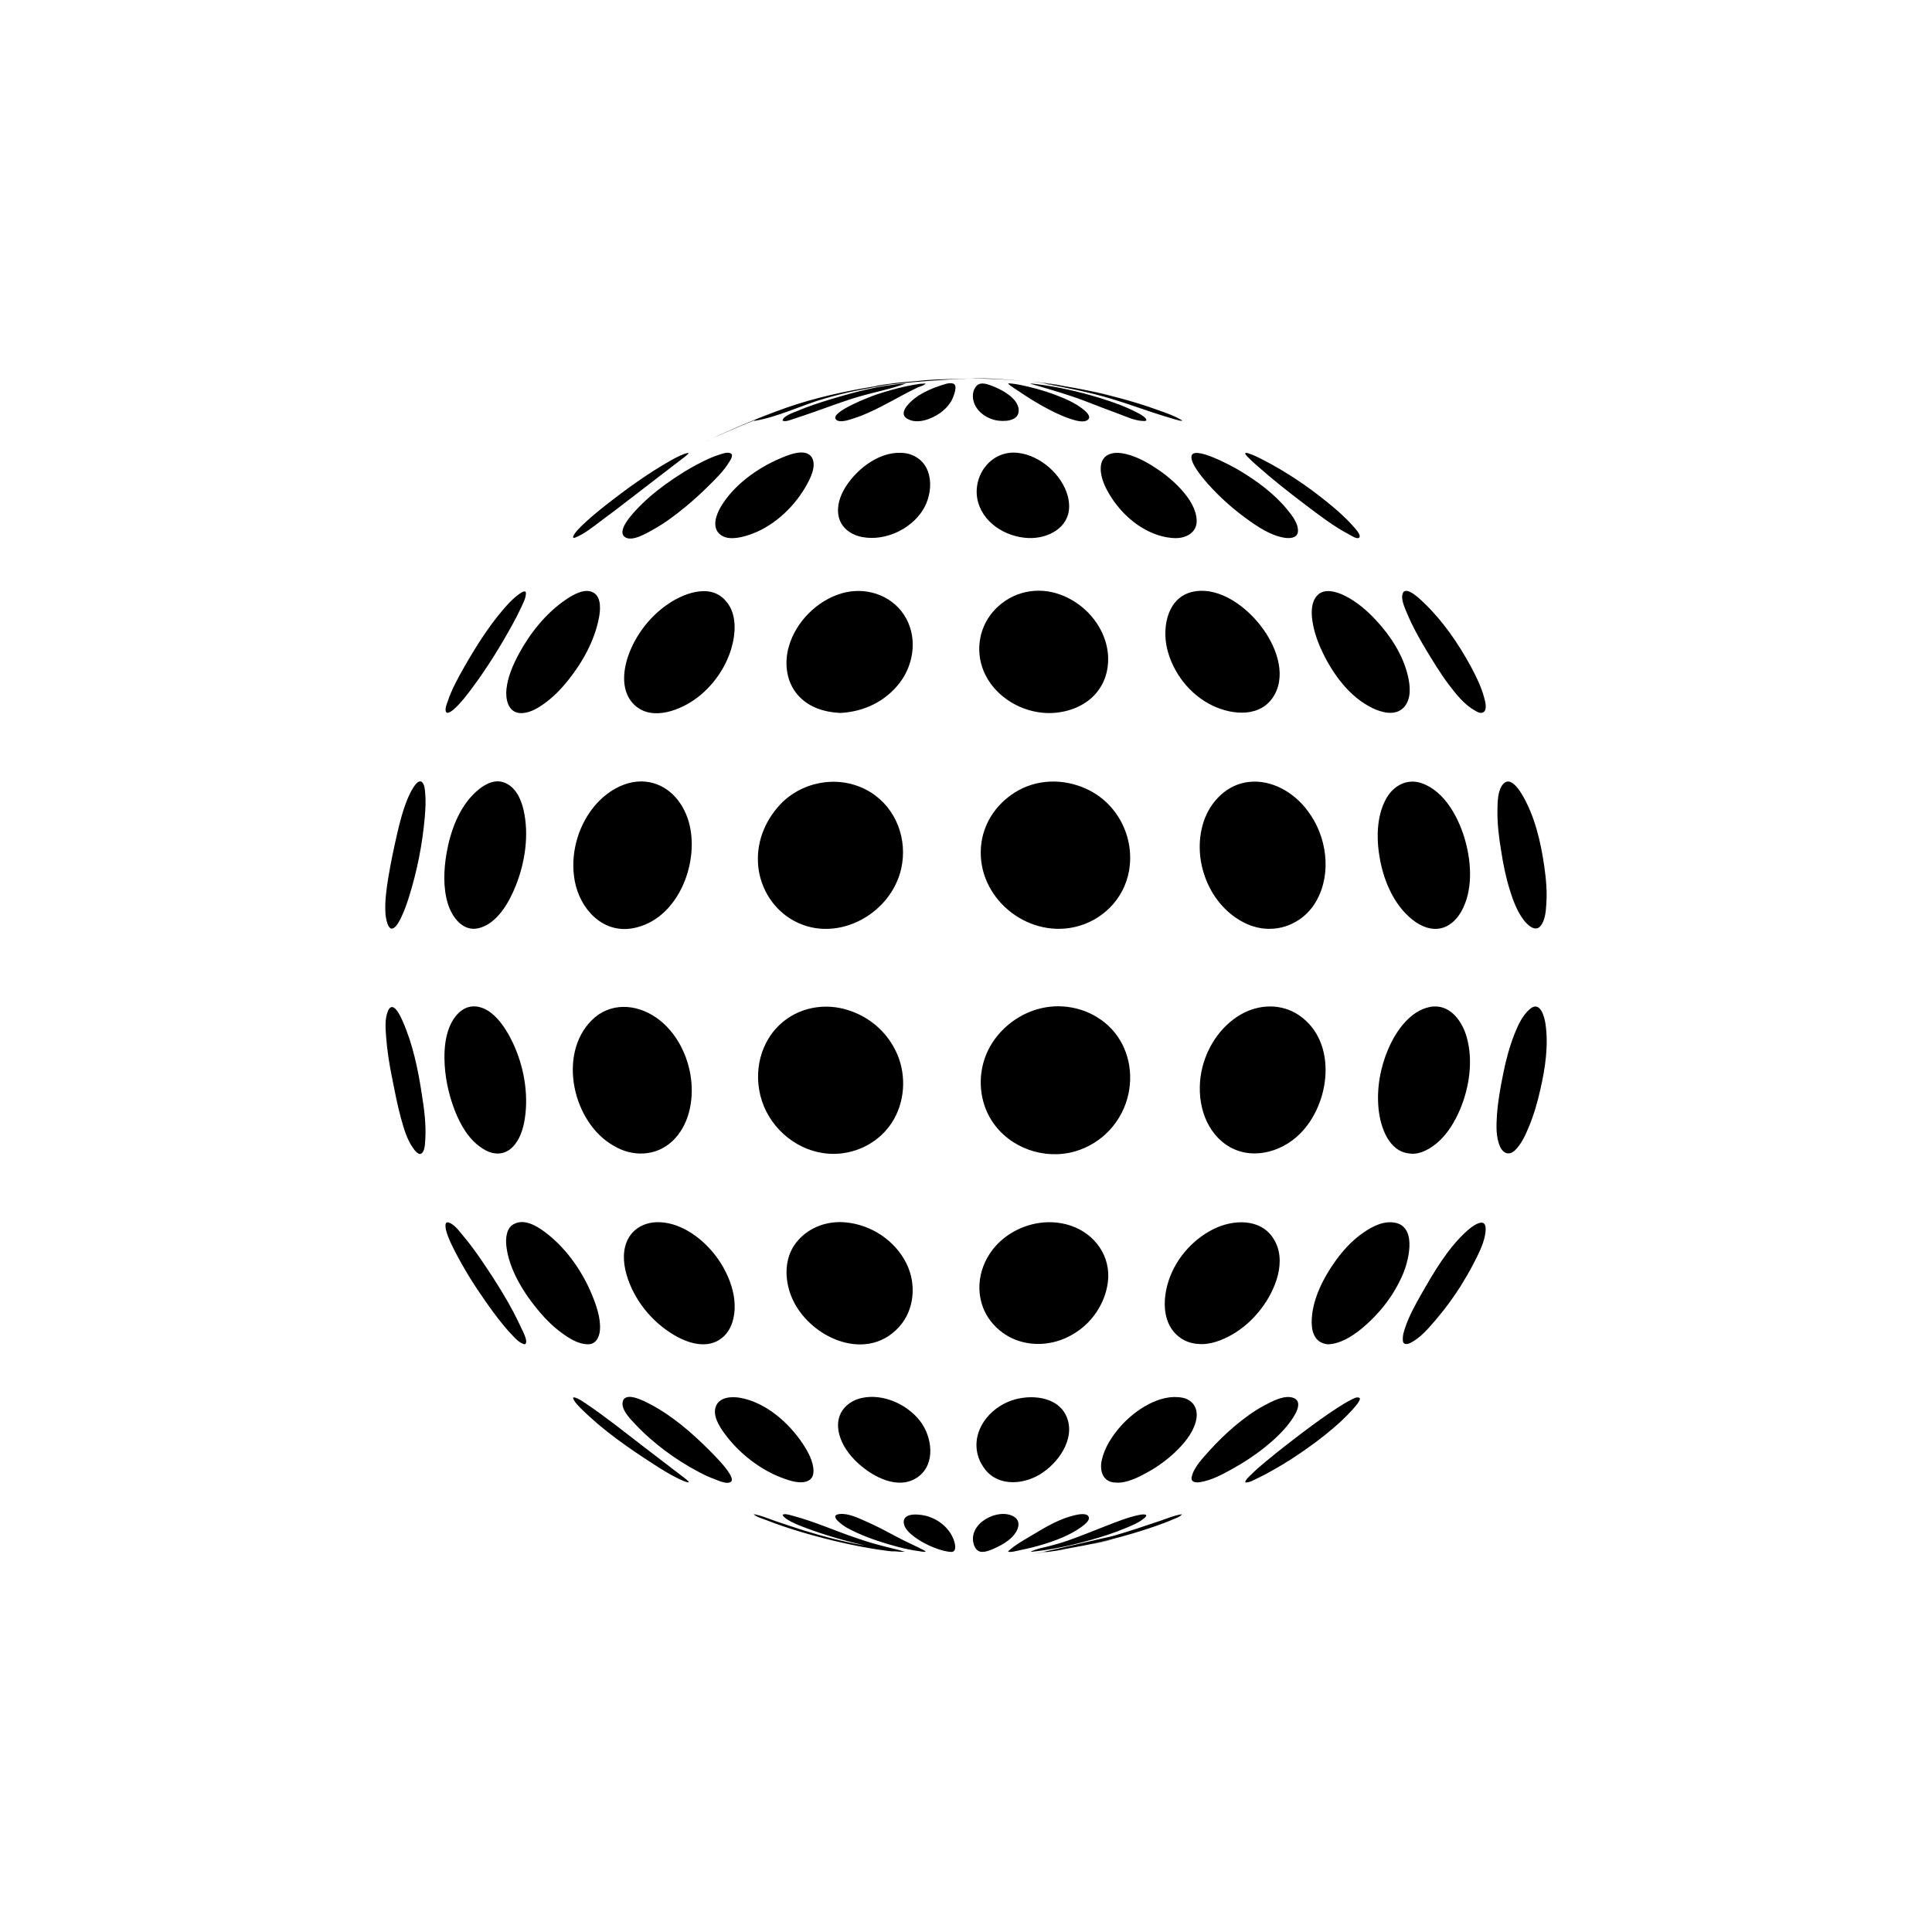 <?xml version="1.0" encoding="utf-8"?>
<!-- Generator: Adobe Illustrator 26.2.1, SVG Export Plug-In . SVG Version: 6.00 Build 0)  -->
<svg version="1.1" xmlns="http://www.w3.org/2000/svg" xmlns:xlink="http://www.w3.org/1999/xlink" x="0px" y="0px"
	 viewBox="0 0 225 225" style="enable-background:new 0 0 225 225;" xml:space="preserve">
<style type="text/css">
	.st0{display:none;}
	.st1{display:inline;fill:#FAB433;}
	.st2{fill:none;}
	.st3{fill:none;stroke:#000000;stroke-width:1.6;stroke-miterlimit:10;}
	.st4{fill:none;stroke:#000000;stroke-width:0.727;stroke-miterlimit:10;}
	.st5{fill:none;stroke:#000000;stroke-linecap:round;stroke-linejoin:round;stroke-miterlimit:10;}
	.st6{fill:none;stroke:#000000;stroke-miterlimit:10;}
	.st7{fill:none;stroke:#000000;stroke-width:0.711;stroke-miterlimit:10;}
	.st8{fill:none;stroke:#000000;stroke-width:5.4;stroke-linecap:round;stroke-linejoin:round;stroke-miterlimit:10;}
	.st9{fill:none;stroke:#000000;stroke-width:2.931;stroke-linecap:round;stroke-linejoin:round;stroke-miterlimit:10;}
	.st10{fill:none;stroke:#000000;stroke-width:0.5;stroke-linecap:round;stroke-linejoin:round;}
	.st11{fill:none;stroke:#FFFFFF;stroke-width:0;stroke-linecap:round;stroke-linejoin:round;}
	.st12{fill:#FFFFFF;}
	.st13{fill:none;stroke:#000000;stroke-width:1.4;stroke-miterlimit:10;}
	.st14{fill:url(#);stroke:#000000;stroke-width:1.439;stroke-miterlimit:10;}
	.st15{fill:url(#);stroke:#000000;stroke-width:1.372;stroke-miterlimit:10;}
	.st16{fill:none;stroke:#000000;stroke-width:1.004;stroke-miterlimit:10;}
	.st17{fill:none;stroke:#000000;stroke-width:1.362;stroke-miterlimit:10;}
	.st18{fill:none;stroke:#000000;stroke-width:0.25;stroke-miterlimit:10;}
</style>
<g id="Layer_2" class="st0">
	<rect id="XMLID_1_" x="-345.99" y="-30.01" class="st1" width="1160" height="772"/>
</g>
<g id="Layer_1">
	<path id="XMLID_14389_" d="M129.48,179.3c0.04-0.01,0.08-0.03,0.13-0.04c-0.87,0.22-1.74,0.42-2.62,0.6
		C127.83,179.71,128.66,179.54,129.48,179.3L129.48,179.3z M106.8,44.38c-1.65,0.12-3.31,0.28-4.94,0.6
		c0.1-0.01,0.19-0.02,0.29-0.03c-3.59,0.57-7.24,1.36-10.68,2.57c-3.42,1.21-6.73,2.68-10.01,4.22c2.16-1.01,4.35-1.96,6.55-2.86
		c-0.08,0.05-0.16,0.1-0.24,0.15c2.89-0.46,5.55-1.85,8.35-2.64c1.16-0.33,2.32-0.63,3.5-0.87c0.64-0.13,1.27-0.25,1.91-0.37
		c0.39-0.07,0.78-0.15,1.18-0.22c0.13-0.02,0.27-0.05,0.4-0.07c0.02,0,0.63-0.09,0.25-0.05c0.24-0.04,0.48-0.08,0.72-0.12
		c-0.2,0.03-0.4,0.07-0.6,0.1c3.16-0.34,6.33-0.59,9.51-0.71C110.93,44.17,108.86,44.13,106.8,44.38L106.8,44.38z M104.26,44.67
		C104.28,44.66,104.38,44.65,104.26,44.67L104.26,44.67z M128.14,45.76c0.57,0.13,1.14,0.28,1.71,0.41
		c-0.95-0.24-1.89-0.48-2.86-0.66C127.38,45.6,127.76,45.68,128.14,45.76L128.14,45.76z M118.75,44.33
		c0.13,0.01,0.25,0.02,0.38,0.03c-2.03-0.18-4.09-0.36-6.13-0.28C114.92,44.08,116.84,44.17,118.75,44.33L118.75,44.33z
		 M130.92,46.45c-0.18-0.05-0.36-0.09-0.54-0.14c0.41,0.11,0.83,0.22,1.24,0.33C131.39,46.58,131.16,46.51,130.92,46.45
		L130.92,46.45z M124.33,180.36c-0.07,0.01-0.13,0.03-0.2,0.04c0.21-0.03,0.42-0.07,0.63-0.11
		C124.61,180.31,124.47,180.33,124.33,180.36L124.33,180.36z M121.09,44.56c1.01,0.12,2.02,0.29,3.03,0.42
		c-1.34-0.27-2.7-0.42-4.06-0.54C120.4,44.48,120.75,44.52,121.09,44.56L121.09,44.56z M124.25,45.01c0.15,0.02,0.3,0.05,0.45,0.07
		c-0.19-0.03-0.38-0.06-0.57-0.1C124.17,44.99,124.21,45,124.25,45.01L124.25,45.01z M123.86,180.44c-1.26,0.2-2.53,0.37-3.8,0.5
		c1.36-0.12,2.73-0.27,4.07-0.54C124.04,180.41,123.95,180.42,123.86,180.44L123.86,180.44z M49.13,91.07
		c-0.6-0.48-1.46,1.49-1.61,1.83c-0.58,1.37-0.96,2.84-1.29,4.29c-0.38,1.66-0.73,3.34-1.01,5.02c-0.22,1.37-0.42,2.78-0.33,4.17
		c0.02,0.36,0.25,2.17,0.98,1.69c0.42-0.31,0.68-0.87,0.9-1.33c0.34-0.72,0.61-1.49,0.85-2.25c0.95-3.02,1.58-6.19,1.85-9.34
		c0.08-0.91,0.13-1.83,0.05-2.73C49.49,92,49.46,91.36,49.13,91.07L49.13,91.07z M164.2,134.34c1.2,0.18,2.52-0.64,3.36-1.41
		c1.1-1.01,1.89-2.35,2.47-3.71c1.09-2.58,1.55-5.68,0.79-8.41c-0.54-1.94-2.02-3.98-4.29-3.54c-2.34,0.45-3.99,2.87-4.86,4.91
		c-0.92,2.14-1.35,4.56-1.13,6.88C160.73,131.15,161.69,134.15,164.2,134.34L164.2,134.34z M97.84,83.03
		c2.75-0.13,5.3-1.34,6.97-3.55c1.7-2.26,2.06-5.48,0.46-7.89c-1.56-2.36-4.53-3.27-7.21-2.5c-2.89,0.83-5.39,3.33-6.2,6.23
		c-0.5,1.78-0.33,3.76,0.78,5.28C93.9,82.29,95.81,82.92,97.84,83.03L97.84,83.03z M160.24,72.22c-1.04-1.12-2.23-2.14-3.6-2.83
		c-1-0.5-2.54-0.98-3.35,0.09c-0.59,0.75-0.58,1.85-0.46,2.75c0.18,1.31,0.64,2.59,1.21,3.77c1.24,2.57,3.13,5.15,5.75,6.44
		c1.11,0.55,2.74,0.99,3.71-0.07c0.88-0.97,0.74-2.45,0.47-3.63C163.4,76.29,161.94,74.04,160.24,72.22L160.24,72.22z M52.14,81.68
		c-0.1,0.27-0.5,1.23-0.02,1.35c0.31-0.08,0.55-0.26,0.78-0.47c0.81-0.73,1.49-1.63,2.14-2.51c1.72-2.32,3.25-4.79,4.64-7.32
		c0.35-0.63,0.68-1.27,0.98-1.92c0.24-0.52,0.58-1.13,0.59-1.71c0.02-0.82-1.71,0.85-1.88,1.03c-2.1,2.22-3.81,4.94-5.33,7.59
		C53.33,78.98,52.6,80.29,52.14,81.68L52.14,81.68z M60.41,76.18c-0.68,1.27-1.28,2.65-1.43,4.09c-0.12,1.11,0.17,2.64,1.52,2.77
		c1.01,0.09,2.02-0.49,2.81-1.05c1.07-0.75,2-1.7,2.81-2.71c1.68-2.08,3.1-4.62,3.62-7.26c0.18-0.92,0.34-2.44-0.62-3
		c-1.01-0.59-2.43,0.27-3.25,0.83C63.57,71.42,61.72,73.75,60.41,76.18L60.41,76.18z M71.46,133.43c2.19,1.33,4.94,1.25,6.84-0.53
		c1.92-1.8,2.48-4.64,2.19-7.17c-0.32-2.77-1.74-5.61-4.07-7.22c-2.35-1.63-5.4-1.8-7.51,0.31
		C64.89,122.84,66.75,130.78,71.46,133.43L71.46,133.43z M67.03,62.59c1.09-0.45,2.08-1.27,3.02-1.97c1.2-0.88,2.38-1.79,3.56-2.7
		c1.79-1.37,3.57-2.74,5.35-4.12c0.39-0.3,0.83-0.59,1.18-0.94c0.22-0.22-0.38-0.02-0.47,0.01c-0.57,0.22-1.12,0.51-1.65,0.81
		c-2.57,1.46-5,3.22-7.33,5.04c-1.01,0.79-2.01,1.61-2.93,2.5c-0.29,0.28-0.58,0.58-0.82,0.91C66.8,62.36,66.53,62.79,67.03,62.59
		L67.03,62.59z M139.76,172.61c1.29-0.2,2.57-0.88,3.7-1.51c1.32-0.73,2.6-1.56,3.78-2.5c1.08-0.86,2.11-1.81,2.94-2.91
		c0.43-0.57,1.68-2.32,0.55-2.85c-1.05-0.49-2.61,0.37-3.53,0.86c-1.21,0.65-2.33,1.48-3.38,2.36c-1.04,0.88-2.02,1.83-2.93,2.84
		c-0.76,0.86-1.89,1.98-2.11,3.14C138.66,172.66,139.33,172.68,139.76,172.61L139.76,172.61z M139.5,156.51
		c1.36,0.16,2.89-0.44,4.04-1.11c1.29-0.75,2.43-1.8,3.33-2.98c1.67-2.18,3.08-5.63,1.42-8.2c-1.51-2.37-4.72-2.2-6.95-1.09
		c-2.58,1.28-4.62,3.7-5.38,6.48c-0.4,1.47-0.49,3.14,0.15,4.56C136.74,155.53,138.01,156.42,139.5,156.51L139.5,156.51z
		 M56.15,133.72c1.13,0.78,2.5,0.91,3.52-0.11c0.88-0.87,1.27-2.15,1.45-3.34c0.46-2.95-0.14-6.2-1.42-8.88
		c-0.82-1.72-2.45-4.32-4.68-4.18c-1.26,0.08-2.18,1.21-2.64,2.3c-0.49,1.17-0.63,2.47-0.62,3.73c0.02,2.05,0.45,4.13,1.19,6.05
		C53.61,130.98,54.59,132.73,56.15,133.72L56.15,133.72z M92,150.55c1.64,4.94,8.7,8.42,12.71,3.98c1.8-1.99,2.03-5,0.86-7.37
		c-1.32-2.69-4.1-4.52-7.06-4.8c-2.09-0.2-4.16,0.5-5.56,2.08C91.44,146.12,91.31,148.48,92,150.55L92,150.55z M131.42,127.39
		c0.61-2.87-0.18-5.92-2.35-7.94c-2.07-1.93-5.07-2.68-7.82-2.03c-2.84,0.66-5.37,2.77-6.44,5.49c-0.98,2.48-0.75,5.39,0.71,7.64
		c2.05,3.15,6.09,4.57,9.68,3.54C128.35,133.18,130.74,130.59,131.42,127.39L131.42,127.39z M105.43,52.78
		c-2.75-0.4-5.53,1.69-6.94,3.9c-0.65,1.03-1.09,2.28-0.81,3.51c0.3,1.33,1.49,2.13,2.77,2.36c2.62,0.48,5.6-0.89,7.02-3.14
		c1.26-2,1.33-5.3-1.17-6.38C106.03,52.91,105.73,52.82,105.43,52.78L105.43,52.78z M85.06,52.78c-0.4-0.16-0.97,0.07-1.35,0.19
		c-0.7,0.22-1.37,0.53-2.02,0.86c-1.49,0.75-2.91,1.65-4.26,2.63c-1.24,0.9-2.4,1.9-3.43,3.02c-0.44,0.48-2.15,2.32-1.26,3.04
		c0.82,0.66,2.65-0.47,3.35-0.86c1.32-0.73,2.53-1.64,3.7-2.6c0.96-0.79,1.88-1.63,2.77-2.51c0.83-0.83,1.73-1.7,2.34-2.71
		C85.05,53.61,85.5,52.95,85.06,52.78L85.06,52.78z M146.85,72.92c-1.71-2.24-4.71-4.53-7.7-4.05c-3.13,0.5-3.85,4.04-3.23,6.67
		c0.66,2.8,2.65,5.36,5.26,6.62c2.4,1.16,5.76,1.43,7.26-1.26C149.85,78.32,148.5,75.04,146.85,72.92L146.85,72.92z M128.59,74.25
		c-0.92-2.45-3.05-4.4-5.55-5.15c-2.71-0.81-5.58,0.01-7.42,2.17c-1.74,2.04-2.06,4.94-0.86,7.33c1.32,2.65,4.26,4.36,7.19,4.44
		c2.12,0.06,4.42-0.72,5.78-2.4C129.2,78.84,129.39,76.37,128.59,74.25L128.59,74.25z M179.98,119.2c-0.12-0.81-0.62-2.67-1.77-1.72
		c-0.9,0.75-1.42,1.9-1.84,2.96c-0.58,1.47-0.99,3.02-1.3,4.57c-0.33,1.62-0.63,3.26-0.74,4.91c-0.07,1.16-0.13,2.51,0.36,3.6
		c0.38,0.85,1.11,1.08,1.78,0.41c0.73-0.73,1.18-1.74,1.57-2.67c0.59-1.41,1.02-2.9,1.35-4.39
		C179.96,124.41,180.36,121.71,179.98,119.2L179.98,119.2z M158.31,162.79c-0.31-0.15-0.68,0.09-0.96,0.23
		c-0.54,0.27-1.06,0.59-1.57,0.92c-1.38,0.89-2.71,1.86-4.02,2.85c-1.47,1.11-2.94,2.25-4.36,3.43c-0.58,0.48-1.16,0.98-1.69,1.51
		c-0.23,0.23-0.64,0.56-0.7,0.9c0.4,0.1,1.04-0.29,1.39-0.45c0.66-0.31,1.31-0.66,1.94-1.02c1.38-0.78,2.72-1.64,4.01-2.57
		c1.29-0.91,2.53-1.89,3.7-2.95C156.3,165.41,158.79,163.06,158.31,162.79L158.31,162.79z M114.47,170.76
		c1.45,2.34,4.47,2.24,6.6,0.97c2.13-1.27,4.2-4.12,3.17-6.68c-1-2.47-4.27-2.71-6.46-1.94c-2.57,0.9-4.65,3.5-3.91,6.33
		C113.99,169.9,114.19,170.35,114.47,170.76L114.47,170.76z M82.65,168.94c-2.06-2.07-4.35-4.06-6.95-5.42
		c-0.56-0.29-2.72-1.47-3.14-0.4c-0.36,0.92,0.83,2.12,1.38,2.7c2.11,2.26,4.79,4.22,7.52,5.65c0.57,0.3,1.15,0.57,1.75,0.79
		c0.41,0.15,1.41,0.63,1.86,0.34c0.71-0.35-1.13-2.31-1.36-2.56C83.36,169.66,83.01,169.3,82.65,168.94L82.65,168.94z
		 M111.07,179.32c-0.48-1.31-1.67-2.3-2.98-2.72c-0.72-0.23-3.02-0.6-2.83,0.81c0.09,0.66,0.75,1.21,1.25,1.59
		c0.68,0.5,1.45,0.91,2.23,1.22c0.66,0.26,1.37,0.49,2.09,0.52C111.48,180.67,111.21,179.72,111.07,179.32L111.07,179.32z
		 M105.47,180.71c-0.16,0.03-0.56-0.14-0.76-0.19c-0.27-0.07-0.54-0.13-0.81-0.2c-0.43-0.11-0.87-0.21-1.3-0.33
		c-0.94-0.24-1.88-0.53-2.8-0.85c-2.54-0.85-5.02-1.98-7.61-2.65c-0.27-0.07-0.66-0.2-0.94-0.13c-0.33,0.06,0.28,0.5,0.4,0.57
		c0.67,0.44,1.44,0.73,2.19,1.01c2.25,0.85,4.59,1.51,6.93,2.06c-2.39-0.42-4.72-1.01-7.04-1.73c-1.13-0.35-2.25-0.73-3.37-1.11
		c-0.83-0.28-1.71-0.68-2.58-0.82c0.21,0.29,0.99,0.51,1.38,0.66c0.65,0.26,1.3,0.49,1.96,0.72c1.56,0.53,3.13,0.99,4.72,1.4
		c2.76,0.71,5.59,1.3,8.43,1.6c-0.03-0.01-0.04-0.01-0.02-0.01c-0.14-0.02-0.28-0.07-0.42-0.1c0.35,0.05,0.71,0.1,1.07,0.11
		C105.04,180.74,105.47,180.71,105.47,180.71L105.47,180.71z M91.13,48.97c0.28,0.22,1.02-0.1,1.34-0.2
		c0.82-0.26,1.63-0.55,2.44-0.83c1.7-0.59,3.4-1.25,5.13-1.75c1.81-0.53,3.68-0.87,5.46-1.53c-2.96,0.18-5.93,0.99-8.76,1.84
		c-1.32,0.4-2.64,0.83-3.9,1.37C92.44,48.04,91.23,48.42,91.13,48.97L91.13,48.97z M107.81,44.68c0.03-0.03-0.58,0.01-0.68,0.02
		c-0.56,0.08-1.11,0.18-1.66,0.3c-1.18,0.26-2.33,0.59-3.47,0.97c-0.49,0.17-5.41,2.01-4.65,2.88c0.43,0.49,1.73-0.02,2.2-0.17
		c1.09-0.35,2.13-0.85,3.15-1.37c1.01-0.52,2-1.08,3.01-1.61c0.39-0.2,0.79-0.4,1.19-0.59C107.19,45,107.59,44.9,107.81,44.68
		L107.81,44.68z M110.99,44.67c-0.47-0.16-1.19,0.15-1.62,0.29c-0.79,0.26-1.56,0.6-2.27,1.03c-0.7,0.42-2.85,2.11-1.32,2.84
		c1.12,0.58,2.72-0.04,3.67-0.71c0.58-0.4,1.09-0.94,1.42-1.57C111.02,46.22,111.63,44.84,110.99,44.67L110.99,44.67z M113.33,46.49
		c0.22,1.29,1.4,2.18,2.63,2.45c0.9,0.19,2.69,0.16,2.68-1.15c-0.02-1.45-2.12-2.5-3.26-2.91c-0.49-0.17-1.19-0.4-1.61,0.02
		C113.35,45.3,113.24,45.93,113.33,46.49L113.33,46.49z M117.52,44.65c-0.06-0.02-0.09,0-0.1,0.05c0.32,0.3,0.74,0.54,1.1,0.78
		c0.89,0.61,1.8,1.19,2.74,1.72c1.04,0.59,2.12,1.14,3.25,1.53c0.51,0.17,1.82,0.65,2.26,0.07c0.3-0.4-0.41-0.96-0.66-1.16
		c-0.86-0.68-1.9-1.15-2.91-1.54c-0.91-0.36-1.84-0.65-2.78-0.9C119.47,44.97,118.49,44.7,117.52,44.65L117.52,44.65z M120.88,44.94
		c1.81,0.54,3.63,1.06,5.39,1.73c1.34,0.52,2.68,1.04,4.02,1.53c0.89,0.33,1.95,0.83,2.92,0.83c0.28,0.02,0.4-0.11,0.19-0.33
		c-0.29-0.31-0.7-0.51-1.07-0.7c-1.31-0.68-2.73-1.18-4.14-1.62c-2.49-0.77-5.08-1.36-7.68-1.67c-0.17-0.02-0.34-0.04-0.52-0.05
		C120,44.72,120.77,44.9,120.88,44.94L120.88,44.94z M121.78,44.68c-0.08-0.01-0.17-0.02-0.25-0.03c0.03,0.01,0.03,0.01,0.01,0.01
		c2.66,0.5,5.31,1,7.91,1.79c1.59,0.48,3.15,1.04,4.72,1.56c0.79,0.26,1.58,0.51,2.37,0.74c0.26,0.07,0.52,0.16,0.79,0.22
		c0.1,0.02,0.52,0.1,0.25-0.06c-0.84-0.51-1.82-0.83-2.74-1.16c-1.48-0.54-2.98-1-4.5-1.4C127.53,45.6,124.66,45.01,121.78,44.68
		L121.78,44.68z M90.83,53.4c-2.66,1.13-5.4,3.11-6.89,5.63c-0.51,0.87-1.04,2.27-0.19,3.11c0.86,0.85,2.36,0.51,3.37,0.19
		c2.77-0.87,5.19-3.08,6.65-5.55c0.52-0.89,1.41-2.51,0.76-3.53C93.8,52.11,91.71,53.02,90.83,53.4L90.83,53.4z M124.36,57.8
		c-0.66-2.52-3.21-4.77-5.81-5.06c-2.99-0.34-5.19,2.41-4.75,5.26c0.48,2.81,3.29,4.56,5.99,4.66c2.24,0.08,4.72-1.17,4.72-3.68
		C124.51,58.58,124.46,58.18,124.36,57.8L124.36,57.8z M136.93,62.67c1.31,0,2.54-0.73,2.43-2.17c-0.09-1.28-0.87-2.45-1.7-3.39
		c-0.87-0.98-1.89-1.83-2.98-2.55c-1.2-0.8-2.58-1.55-4.03-1.78c-1.07-0.17-2.21,0.14-2.42,1.33c-0.2,1.17,0.36,2.43,0.94,3.41
		c1.42,2.42,3.88,4.54,6.69,5.05C136.22,62.63,136.57,62.67,136.93,62.67L136.93,62.67z M144.24,54.73
		c-0.53-0.32-5.51-3.08-5.49-1.49c0.01,0.48,0.31,0.96,0.55,1.35c0.42,0.66,0.92,1.26,1.44,1.84c1.31,1.46,2.8,2.79,4.39,3.95
		c1.31,0.95,2.85,2,4.48,2.25c0.62,0.09,1.52,0.04,1.55-0.77c0.04-0.92-0.71-1.86-1.26-2.53C148.36,57.45,146.31,55.96,144.24,54.73
		L144.24,54.73z M146.44,54.27c1.74,1.54,3.57,2.99,5.42,4.39c1.7,1.29,3.43,2.63,5.32,3.62c0.23,0.12,0.9,0.58,1.13,0.31
		c0.23-0.32-0.55-1.11-0.74-1.33c-0.9-1.02-1.94-1.92-3-2.78c-2.3-1.87-4.8-3.55-7.44-4.91c-0.56-0.29-1.15-0.59-1.76-0.78
		c-0.52-0.16-0.37,0.11-0.12,0.37C145.64,53.56,146.04,53.92,146.44,54.27L146.44,54.27z M84.5,69.96
		c-1.85-2.15-5.15-0.77-7.02,0.61c-1.92,1.41-3.46,3.44-4.27,5.68c-0.69,1.89-0.92,4.36,0.7,5.87c2.07,1.92,5.43,0.56,7.34-0.91
		c1.82-1.4,3.23-3.42,3.9-5.61C85.69,73.8,85.87,71.45,84.5,69.96L84.5,69.96z M171.7,82.71c0.29,0.17,0.75,0.47,1.08,0.22
		c0.45-0.33,0.18-1.25,0.07-1.67c-0.34-1.27-0.93-2.48-1.55-3.63c-1.45-2.67-3.26-5.31-5.46-7.42c-0.32-0.3-2.01-2-2.44-1.18
		c-0.35,0.68,0.25,1.87,0.5,2.48c0.59,1.41,1.34,2.76,2.13,4.08c0.86,1.42,1.72,2.85,2.72,4.17
		C169.57,80.84,170.5,82.02,171.7,82.71L171.7,82.71z M55.77,108.09c2.17-0.55,3.54-3.04,4.3-4.95c1.08-2.72,1.56-5.9,0.91-8.79
		c-0.29-1.3-0.98-2.82-2.37-3.25c-1.2-0.39-2.38,0.38-3.23,1.16c-1.95,1.8-2.94,4.59-3.38,7.14c-0.32,1.89-0.41,3.97,0.15,5.82
		C52.63,106.8,53.91,108.56,55.77,108.09L55.77,108.09z M73.67,108.11c5.18-0.92,7.76-7.4,6.63-12.07
		c-0.52-2.16-1.95-4.16-4.15-4.82c-2.65-0.79-5.33,0.71-6.98,2.73c-1.93,2.36-2.8,5.67-2.23,8.67
		C67.54,105.83,70.16,108.73,73.67,108.11L73.67,108.11z M91.13,93.41c-1.88,1.88-2.98,4.34-2.86,7.03
		c0.12,2.64,1.52,5.14,3.77,6.55c5,3.14,11.69-0.33,12.92-5.85c0.75-3.38-0.57-6.99-3.55-8.86C98.16,90.25,93.89,90.79,91.13,93.41
		L91.13,93.41z M126.51,91.87c-2.67-1.22-5.8-1.17-8.32,0.42c-2.25,1.42-3.75,3.71-3.95,6.38c-0.44,5.79,5.21,10.52,10.84,9.31
		c3.25-0.7,5.81-3.25,6.4-6.53C132.19,97.54,130.15,93.52,126.51,91.87L126.51,91.87z M152.32,94.47c-1.56-2.15-4.21-3.73-6.93-3.4
		c-2.52,0.3-4.43,2.28-5.21,4.61c-1.47,4.45,0.67,9.94,5,11.91c3.09,1.4,6.57,0.19,8.18-2.77
		C155.12,101.59,154.49,97.34,152.32,94.47L152.32,94.47z M164.46,107.08c1.03,0.84,2.4,1.4,3.71,0.92
		c0.89-0.33,1.56-1.05,2.02-1.86c1.34-2.39,1.18-5.54,0.49-8.1c-0.71-2.64-2.35-5.87-5.12-6.83c-1.73-0.6-3.34,0.33-4.16,1.86
		c-1.15,2.13-1.11,4.86-0.66,7.17C161.24,102.78,162.39,105.41,164.46,107.08L164.46,107.08z M179.85,100.92
		c-0.41-2.86-1.12-5.95-2.63-8.45c-0.39-0.64-1.39-2.1-2.19-1.13c-0.62,0.76-0.62,2.04-0.64,2.97c-0.02,1.59,0.16,3.19,0.43,4.75
		c0.23,1.56,0.55,3.1,1.02,4.61c0.37,1.2,0.83,2.44,1.59,3.45c0.44,0.58,1.39,1.52,2.02,0.67c0.5-0.66,0.58-1.65,0.63-2.45
		C180.19,103.87,180.06,102.38,179.85,100.92L179.85,100.92z M49.11,127.35c-0.43-2.85-1.06-5.84-2.24-8.48
		c-0.24-0.55-1.11-2.44-1.68-1.15c-0.4,0.91-0.29,2.09-0.22,3.05c0.11,1.54,0.36,3.08,0.66,4.6c0.33,1.63,0.63,3.27,1.07,4.87
		c0.33,1.18,0.69,2.46,1.41,3.47c0.15,0.22,0.63,0.85,0.94,0.64c0.42-0.22,0.44-1.1,0.47-1.51C49.65,131,49.4,129.13,49.11,127.35
		L49.11,127.35z M97.95,134.33c2.37-0.26,4.57-1.54,5.89-3.55c1.54-2.34,1.75-5.45,0.65-8.01c-1.13-2.62-3.37-4.51-6.12-5.25
		c-2.87-0.77-5.97,0.02-7.99,2.25c-2.36,2.61-2.71,6.54-1.15,9.65C90.86,132.64,94.33,134.73,97.95,134.33L97.95,134.33z
		 M151.35,132.08c3.56-3.47,4.5-10.69-0.03-13.82c-2.06-1.42-4.71-1.34-6.84-0.1c-2.42,1.41-4.04,3.97-4.57,6.68
		c-0.59,3.03,0.2,6.59,2.85,8.45C145.47,135.19,149.11,134.3,151.35,132.08L151.35,132.08z M60.74,154.73
		c-1.22-2.7-2.85-5.28-4.51-7.73c-0.73-1.08-1.5-2.15-2.35-3.15c-0.41-0.49-0.99-1.29-1.64-1.48c-0.56-0.16-0.32,0.79-0.26,1.02
		c0.22,0.79,0.6,1.55,0.97,2.28c1.08,2.12,2.36,4.14,3.73,6.08c0.89,1.26,1.82,2.52,2.88,3.64c0.41,0.44,0.93,1.04,1.55,1.17
		C61.61,156.36,60.87,155.01,60.74,154.73L60.74,154.73z M68.4,156.55c0.97,0.07,1.41-0.82,1.47-1.66c0.1-1.4-0.41-2.83-0.93-4.1
		c-1.09-2.65-2.86-5.22-5.11-7.02c-0.96-0.77-2.57-1.89-3.87-1.27c-0.99,0.4-1.1,1.72-0.99,2.62c0.32,2.8,2.1,5.59,3.89,7.69
		c0.75,0.89,1.59,1.71,2.53,2.4C66.24,155.84,67.32,156.53,68.4,156.55L68.4,156.55z M78.44,155.44c1.14,0.68,2.48,1.22,3.83,1.1
		c1.44-0.13,2.51-1.09,2.98-2.43c0.97-2.81-0.45-6.16-2.26-8.31c-1.57-1.87-4.02-3.56-6.56-3.46c-1.34,0.05-2.58,0.68-3.25,1.88
		c-0.7,1.26-0.61,2.81-0.23,4.16C73.77,151.3,75.85,153.89,78.44,155.44L78.44,155.44z M124.77,155.49
		c2.28-1.24,3.92-3.58,4.25-6.16c0.39-3.01-1.51-5.65-4.32-6.59c-2.71-0.91-5.76-0.23-7.94,1.59c-2.29,1.91-3.36,5.08-2.28,7.93
		c0.71,1.86,2.3,3.3,4.19,3.91C120.71,156.82,122.92,156.53,124.77,155.49L124.77,155.49z M163.42,148.3
		c0.71-1.73,1.65-5.74-1.3-5.95c-1.36-0.1-2.7,0.71-3.74,1.49c-1.06,0.8-1.97,1.8-2.75,2.87c-1.5,2.06-2.93,4.79-2.87,7.41
		c0.03,1.29,0.56,2.34,1.93,2.44c1.43-0.08,2.71-0.89,3.8-1.76C160.62,153.06,162.37,150.83,163.42,148.3L163.42,148.3z
		 M171.55,147.27c0.63-1.23,1.44-2.71,1.47-4.13c0.03-1.54-1.6-0.31-2.14,0.18c-2.27,2.02-3.9,4.85-5.39,7.46
		c-0.72,1.26-1.44,2.58-1.89,3.97c-0.13,0.39-0.25,0.82-0.23,1.24c-0.03,0.64,0.48,0.62,0.92,0.39c1.17-0.6,2.12-1.74,2.96-2.72
		c1.04-1.22,1.99-2.52,2.85-3.87C170.61,148.97,171.1,148.13,171.55,147.27L171.55,147.27z M75.11,168.6
		c-2.24-1.72-4.46-3.51-6.8-5.09c-0.4-0.27-0.82-0.57-1.27-0.73c-0.32-0.1-0.35-0.02-0.23,0.22c0.21,0.4,0.55,0.73,0.86,1.04
		c2.5,2.5,5.53,4.6,8.5,6.51c0.93,0.6,1.87,1.19,2.87,1.67c0.32,0.15,0.65,0.3,0.99,0.4c0.19,0.05,0.22-0.02,0.1-0.14
		c-0.31-0.3-0.68-0.55-1.01-0.81C77.77,170.64,76.44,169.62,75.11,168.6L75.11,168.6z M92.16,172.47c1.05,0.29,2.57,0.32,2.58-1.14
		c0-1.12-0.64-2.27-1.24-3.18c-1.65-2.48-4.33-4.85-7.35-5.37c-0.94-0.15-2.27-0.1-2.74,0.91c-0.49,1.06,0.32,2.36,0.92,3.19
		c1.7,2.37,4.34,4.42,7.1,5.36C91.67,172.33,91.92,172.4,92.16,172.47L92.16,172.47z M99.89,170.37c1.74,1.62,4.76,3.25,7.01,1.64
		c2.11-1.51,1.66-4.7,0.25-6.52c-1.52-1.96-4.33-3.23-6.8-2.68c-1.31,0.29-2.45,1.2-2.7,2.57c-0.21,1.18,0.23,2.39,0.86,3.37
		C98.9,169.35,99.37,169.89,99.89,170.37L99.89,170.37z M137.72,162.78c-2.64-0.52-5.55,1.45-7.21,3.32
		c-0.99,1.12-1.87,2.47-2.2,3.95c-0.28,1.28,0.15,2.6,1.65,2.61c1.22,0.11,2.67-0.64,3.7-1.21c1.3-0.72,2.53-1.64,3.57-2.7
		c0.95-0.97,1.91-2.21,2.11-3.59C139.52,163.98,138.9,163.02,137.72,162.78L137.72,162.78z M104.42,178.97
		c-1.12-0.6-2.25-1.21-3.42-1.72c-0.93-0.41-2.14-1.03-3.2-0.93c-1.46,0.15,0.54,1.45,0.88,1.63c1.47,0.8,3.08,1.38,4.68,1.86
		c0.84,0.25,1.69,0.48,2.55,0.65c0.36,0.07,0.72,0.14,1.09,0.18c0.19,0.02,0.68,0.16,0.82,0.02
		C106.72,180.06,105.54,179.58,104.42,178.97L104.42,178.97z M117.82,179.05c0.71-0.67,1.3-1.93,0.12-2.5
		c-1.22-0.59-2.93,0-3.84,0.9c-0.46,0.45-0.82,1.13-0.79,1.79c0,0.6,0.29,1.45,1.01,1.49c0.59,0.03,1.26-0.3,1.78-0.54
		C116.72,179.89,117.33,179.53,117.82,179.05L117.82,179.05z M121.41,179.88c1.55-0.47,3.14-1.06,4.47-2.01
		c0.3-0.21,1.09-0.77,0.91-1.2c-0.15-0.51-1.17-0.31-1.53-0.23c-1.75,0.38-3.4,1.34-4.92,2.26c-0.97,0.59-2.11,1.19-2.94,1.97
		c0.11,0.21,1.26-0.12,1.49-0.16C119.75,180.34,120.59,180.13,121.41,179.88L121.41,179.88z M120.23,180.71
		c2.31-0.24,4.62-0.75,6.85-1.38c1.35-0.38,2.69-0.82,3.99-1.36c0.75-0.31,1.59-0.65,2.22-1.19c0.62-0.53-0.32-0.43-0.69-0.34
		c-1.31,0.28-2.58,0.8-3.82,1.28c-1.47,0.57-2.92,1.17-4.41,1.69c-0.7,0.25-1.42,0.45-2.14,0.64c-0.72,0.19-1.58,0.32-2.23,0.68
		C120.08,180.72,120.15,180.72,120.23,180.71L120.23,180.71z M129.83,178.82c-0.47,0.14-0.97,0.23-1.44,0.34
		c-2.29,0.53-4.57,1.06-6.86,1.57c1.06,0,2.31-0.31,3.4-0.5c1.51-0.26,3.01-0.58,4.49-0.96c1.72-0.43,3.42-0.94,5.1-1.52
		c0.7-0.25,1.4-0.5,2.08-0.8c0.3-0.13,0.86-0.3,1.05-0.6c-0.86,0.11-1.73,0.49-2.55,0.77C133.35,177.71,131.6,178.3,129.83,178.82
		L129.83,178.82z"/>
</g>
</svg>

